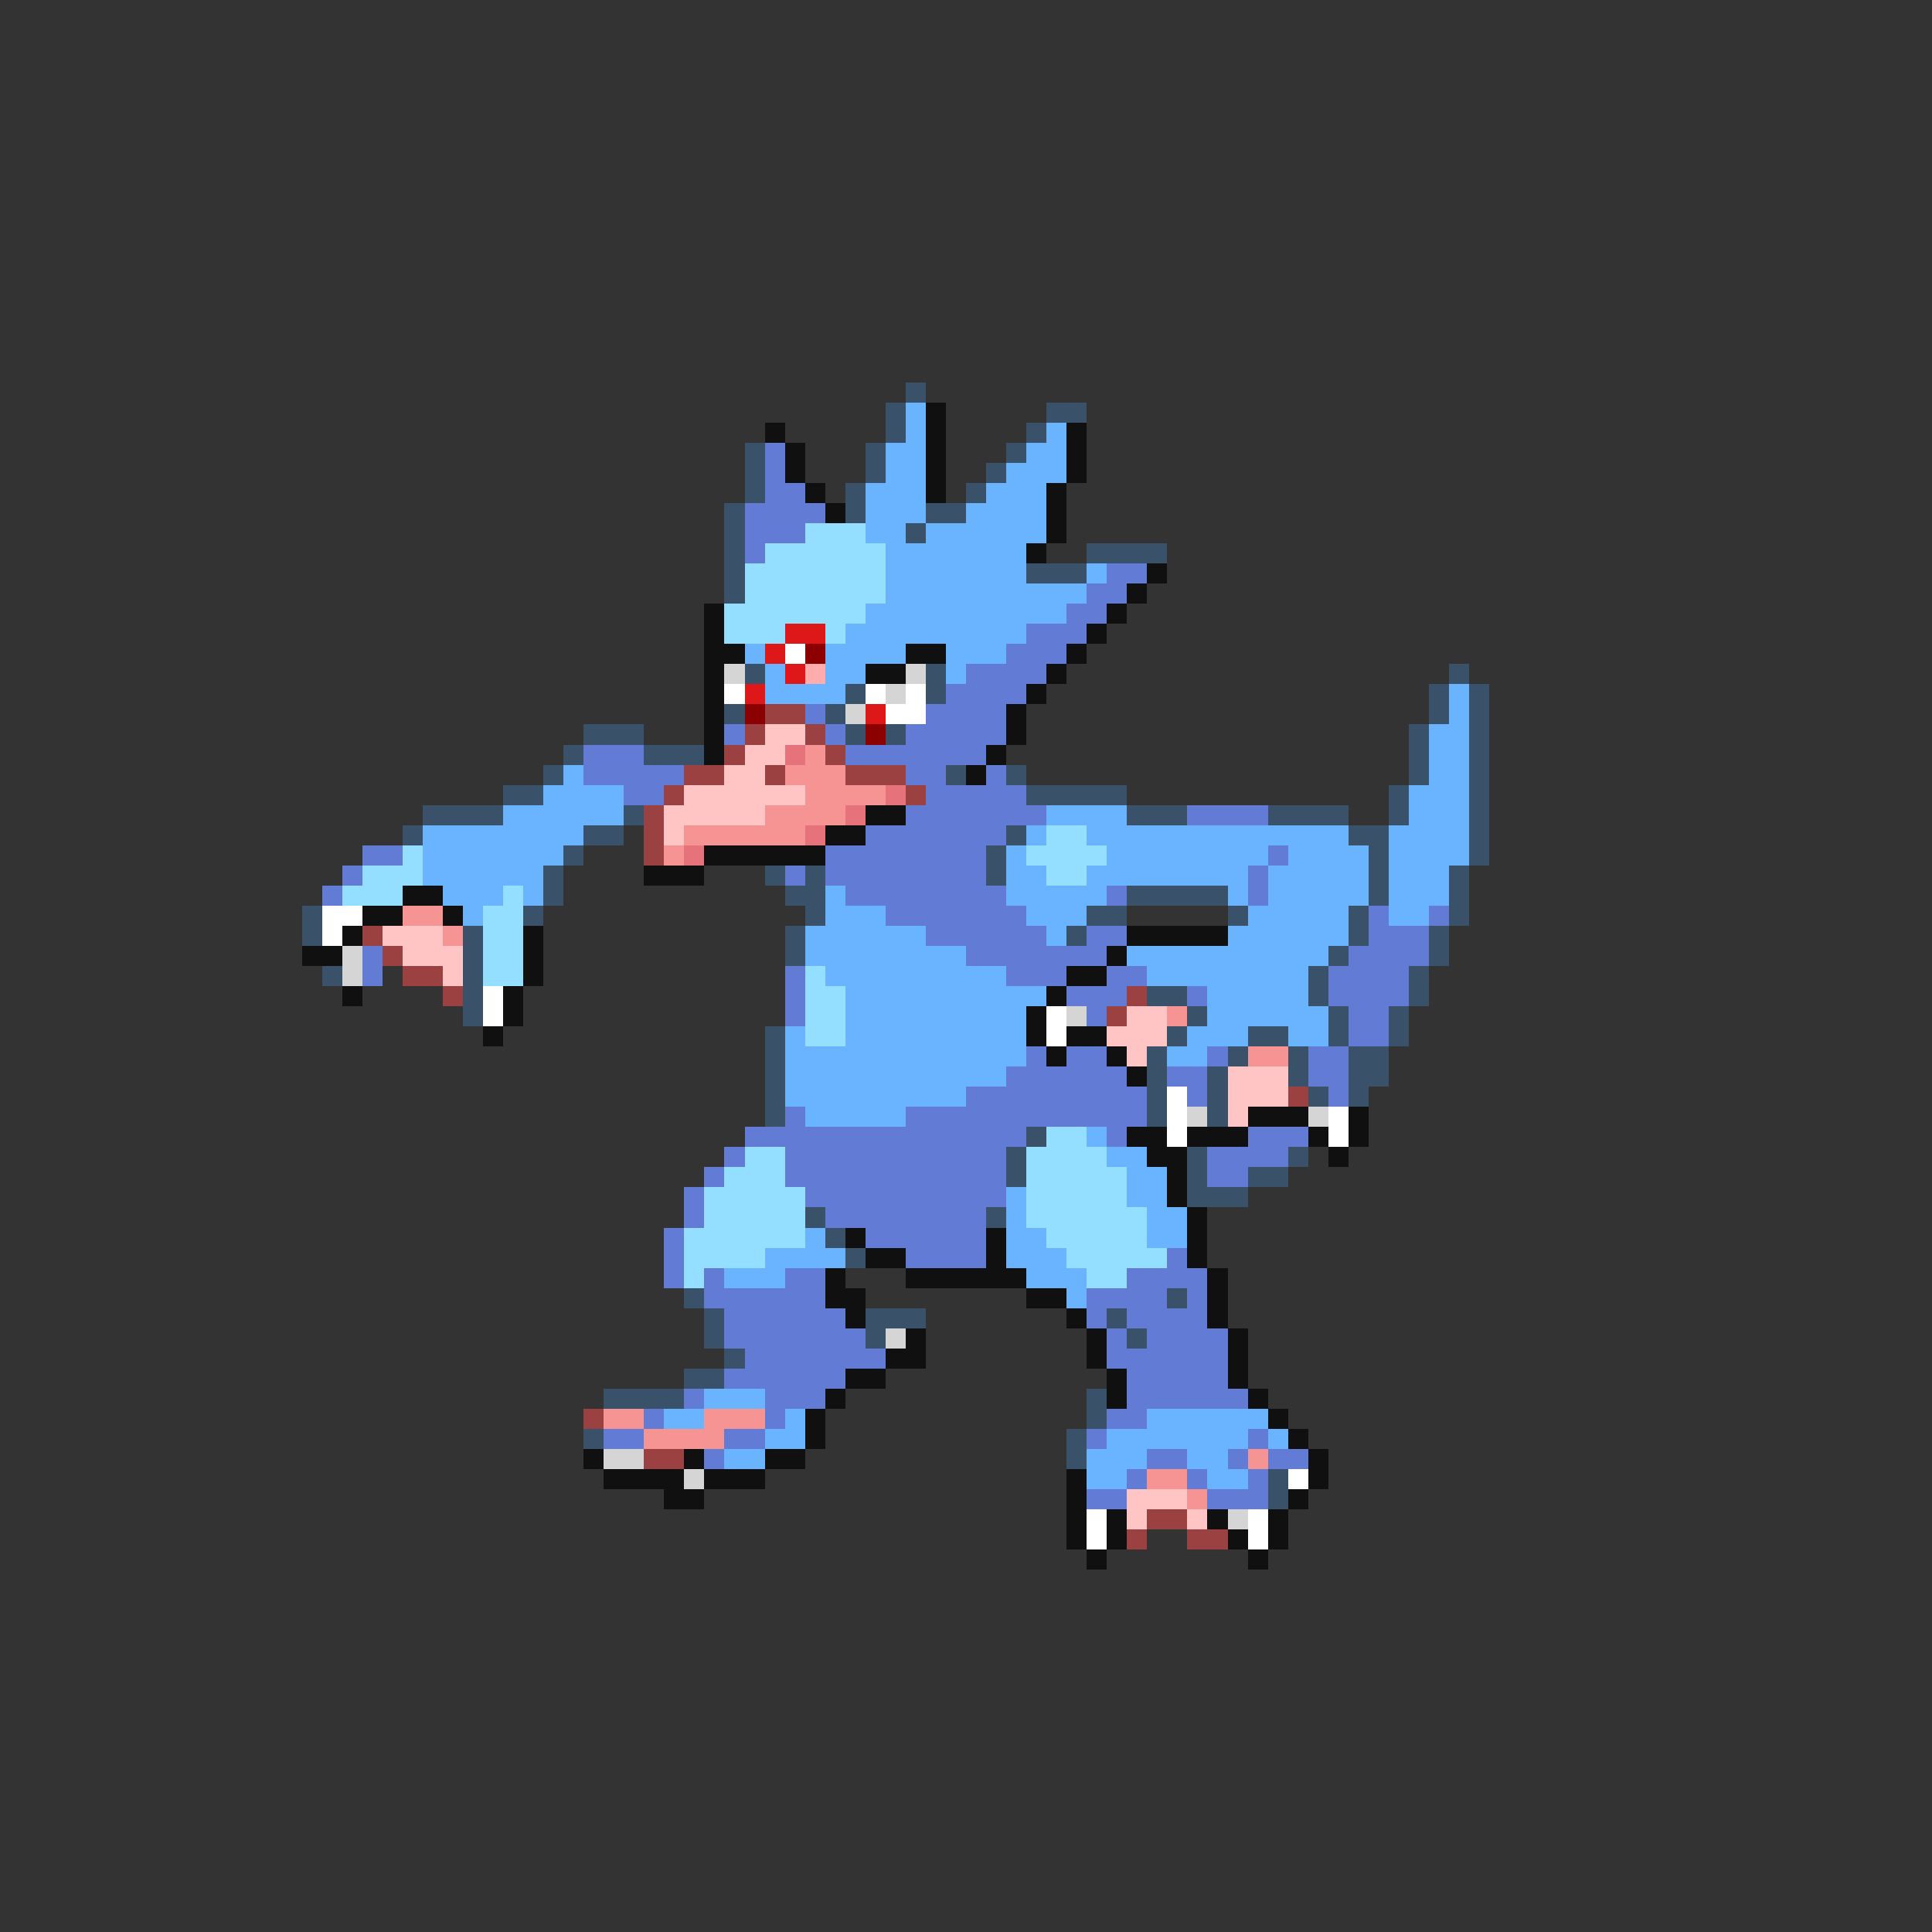 <svg xmlns="http://www.w3.org/2000/svg" viewBox="0 -0.5 96 96" shape-rendering="crispEdges">
<rect x="0" y="-0.5" width="96" height="96" fill="#333333" stroke="none"/>
<path stroke="#39526a" d="M45 19h1M44 20h1M52 20h2M44 21h1M51 21h1M37 22h1M43 22h1M50 22h1M37 23h1M43 23h1M49 23h1M37 24h1M42 24h1M48 24h1M36 25h1M42 25h1M46 25h2M36 26h1M45 26h1M36 27h1M54 27h4M36 28h1M51 28h3M36 29h1M37 33h1M46 33h1M72 33h1M42 34h1M46 34h1M71 34h1M73 34h1M36 35h1M41 35h1M71 35h1M73 35h1M29 36h3M42 36h1M44 36h1M70 36h1M73 36h1M28 37h1M32 37h3M70 37h1M73 37h1M27 38h1M47 38h1M50 38h1M70 38h1M73 38h1M25 39h2M51 39h5M69 39h1M73 39h1M21 40h4M31 40h1M56 40h3M63 40h4M69 40h1M73 40h1M20 41h1M29 41h2M50 41h1M67 41h2M73 41h1M28 42h1M49 42h1M68 42h1M73 42h1M27 43h1M38 43h1M40 43h1M49 43h1M68 43h1M72 43h1M27 44h1M39 44h2M56 44h5M68 44h1M72 44h1M15 45h1M26 45h1M40 45h1M54 45h2M61 45h1M67 45h1M72 45h1M15 46h1M23 46h1M39 46h1M53 46h1M67 46h1M71 46h1M23 47h1M39 47h1M66 47h1M71 47h1M16 48h1M23 48h1M65 48h1M70 48h1M23 49h1M57 49h2M65 49h1M70 49h1M23 50h1M59 50h1M66 50h1M69 50h1M38 51h1M58 51h1M62 51h2M66 51h1M69 51h1M38 52h1M57 52h1M61 52h1M64 52h1M67 52h2M38 53h1M57 53h1M60 53h1M64 53h1M67 53h2M38 54h1M57 54h1M60 54h1M65 54h1M67 54h1M38 55h1M57 55h1M60 55h1M51 56h1M50 57h1M59 57h1M64 57h1M50 58h1M59 58h1M62 58h2M59 59h3M40 60h1M49 60h1M41 61h1M42 62h1M34 64h1M58 64h1M35 65h1M43 65h3M55 65h1M35 66h1M43 66h1M56 66h1M36 67h1M34 68h2M30 69h4M54 69h1M54 70h1M29 71h1M53 71h1M53 72h1M63 73h1M63 74h1" />
<path stroke="#6ab4ff" d="M45 20h1M45 21h1M52 21h1M44 22h2M51 22h2M44 23h2M50 23h3M43 24h3M49 24h3M43 25h3M48 25h4M43 26h2M46 26h6M44 27h7M44 28h7M54 28h1M44 29h10M43 30h10M42 31h9M37 32h1M41 32h4M47 32h3M38 33h1M41 33h2M47 33h1M38 34h4M72 34h1M72 35h1M71 36h2M71 37h2M28 38h1M71 38h2M27 39h4M70 39h3M25 40h6M52 40h4M70 40h3M21 41h8M51 41h1M54 41h13M69 41h4M21 42h7M50 42h1M55 42h8M64 42h4M69 42h4M21 43h6M50 43h2M54 43h8M63 43h5M69 43h3M22 44h3M26 44h1M41 44h1M50 44h5M61 44h1M63 44h5M69 44h3M23 45h1M41 45h3M51 45h3M62 45h5M69 45h2M40 46h6M52 46h1M61 46h6M40 47h8M56 47h10M41 48h9M57 48h8M42 49h10M60 49h5M42 50h9M60 50h6M39 51h1M42 51h9M59 51h3M64 51h2M39 52h12M58 52h2M39 53h11M39 54h9M40 55h5M54 56h1M55 57h2M56 58h2M50 59h1M56 59h2M50 60h1M57 60h2M40 61h1M50 61h2M57 61h2M38 62h4M50 62h3M36 63h3M51 63h3M53 64h1M35 69h3M33 70h2M39 70h1M57 70h6M38 71h2M55 71h7M63 71h1M36 72h2M54 72h3M59 72h2M54 73h2M60 73h2" />
<path stroke="#101010" d="M46 20h1M38 21h1M46 21h1M53 21h1M39 22h1M46 22h1M53 22h1M39 23h1M46 23h1M53 23h1M40 24h1M46 24h1M52 24h1M41 25h1M52 25h1M52 26h1M51 27h1M57 28h1M56 29h1M35 30h1M55 30h1M35 31h1M54 31h1M35 32h2M45 32h2M53 32h1M35 33h1M43 33h2M52 33h1M35 34h1M51 34h1M35 35h1M50 35h1M35 36h1M50 36h1M35 37h1M49 37h1M48 38h1M43 40h2M41 41h2M35 42h6M32 43h3M20 44h2M18 45h2M22 45h1M17 46h1M26 46h1M56 46h5M15 47h2M26 47h1M55 47h1M26 48h1M53 48h2M17 49h1M25 49h1M52 49h1M25 50h1M51 50h1M24 51h1M51 51h1M53 51h2M52 52h1M55 52h1M56 53h1M62 55h3M67 55h1M56 56h2M59 56h3M65 56h1M67 56h1M57 57h2M66 57h1M58 58h1M58 59h1M59 60h1M42 61h1M49 61h1M59 61h1M43 62h2M49 62h1M59 62h1M41 63h1M45 63h6M60 63h1M41 64h2M51 64h2M60 64h1M42 65h1M53 65h1M60 65h1M45 66h1M54 66h1M61 66h1M44 67h2M54 67h1M61 67h1M42 68h2M55 68h1M61 68h1M41 69h1M55 69h1M62 69h1M40 70h1M63 70h1M40 71h1M64 71h1M29 72h1M34 72h1M38 72h2M65 72h1M30 73h4M35 73h3M53 73h1M65 73h1M33 74h2M53 74h1M64 74h1M53 75h1M55 75h1M60 75h1M63 75h1M53 76h1M55 76h1M61 76h1M63 76h1M54 77h1M62 77h1" />
<path stroke="#627bd5" d="M38 22h1M38 23h1M38 24h2M37 25h4M37 26h3M37 27h1M55 28h2M54 29h2M53 30h2M51 31h3M50 32h3M48 33h4M47 34h4M40 35h1M46 35h4M36 36h1M41 36h1M45 36h5M29 37h3M42 37h7M29 38h5M45 38h2M49 38h1M31 39h2M46 39h5M45 40h7M59 40h4M43 41h7M18 42h2M41 42h8M63 42h1M17 43h1M39 43h1M41 43h8M62 43h1M16 44h1M42 44h8M55 44h1M62 44h1M44 45h7M68 45h1M71 45h1M46 46h6M54 46h2M68 46h3M18 47h1M48 47h7M67 47h4M18 48h1M39 48h1M50 48h3M55 48h2M66 48h4M39 49h1M53 49h3M59 49h1M66 49h4M39 50h1M54 50h1M67 50h2M67 51h2M51 52h1M53 52h2M60 52h1M65 52h2M50 53h6M58 53h2M65 53h2M48 54h9M59 54h1M66 54h1M39 55h1M45 55h12M37 56h14M55 56h1M62 56h3M36 57h1M39 57h11M60 57h4M35 58h1M39 58h11M60 58h2M34 59h1M40 59h10M34 60h1M41 60h8M33 61h1M43 61h6M33 62h1M45 62h4M58 62h1M33 63h1M35 63h1M39 63h2M56 63h4M35 64h6M54 64h4M59 64h1M36 65h6M54 65h1M56 65h4M36 66h7M55 66h1M57 66h4M37 67h7M55 67h6M36 68h6M56 68h5M34 69h1M38 69h3M56 69h6M32 70h1M38 70h1M55 70h2M30 71h2M36 71h2M54 71h1M62 71h1M35 72h1M57 72h2M61 72h1M63 72h2M56 73h1M59 73h1M62 73h1M54 74h2M60 74h3" />
<path stroke="#94deff" d="M40 26h3M38 27h6M37 28h7M37 29h7M36 30h7M36 31h3M41 31h1M52 41h2M20 42h1M51 42h4M18 43h3M52 43h2M17 44h3M25 44h1M24 45h2M24 46h2M24 47h2M24 48h2M40 48h1M40 49h2M40 50h2M40 51h2M52 56h2M37 57h2M51 57h4M36 58h3M51 58h5M35 59h5M51 59h5M35 60h5M51 60h6M34 61h6M52 61h5M34 62h4M53 62h5M34 63h1M54 63h2" />
<path stroke="#de1818" d="M39 31h2M38 32h1M39 33h1M37 34h1M43 35h1" />
<path stroke="#ffffff" d="M39 32h1M36 34h1M43 34h1M45 34h1M44 35h2M16 45h2M16 46h1M24 49h1M24 50h1M52 50h1M52 51h1M58 54h1M58 55h1M66 55h1M58 56h1M66 56h1M64 73h1M54 75h1M62 75h1M54 76h1M62 76h1" />
<path stroke="#8b0000" d="M40 32h1M37 35h1M43 36h1" />
<path stroke="#d5d5d5" d="M36 33h1M45 33h1M44 34h1M42 35h1M17 47h1M17 48h1M53 50h1M59 55h1M65 55h1M44 66h1M30 72h2M34 73h1M61 75h1" />
<path stroke="#ffacac" d="M40 33h1" />
<path stroke="#9c4141" d="M38 35h2M37 36h1M40 36h1M36 37h1M41 37h1M34 38h2M38 38h1M42 38h3M33 39h1M45 39h1M32 40h1M32 41h1M32 42h1M18 46h1M19 47h1M20 48h2M22 49h1M56 49h1M55 50h1M64 54h1M29 70h1M32 72h2M57 75h2M56 76h1M59 76h2" />
<path stroke="#ffc5c5" d="M38 36h2M37 37h2M36 38h2M34 39h6M33 40h5M33 41h1M19 46h3M20 47h3M22 48h1M56 50h2M55 51h3M56 52h1M61 53h3M61 54h3M61 55h1M56 74h3M56 75h1M59 75h1" />
<path stroke="#e6737b" d="M39 37h1M44 39h1M42 40h1M40 41h1M34 42h1" />
<path stroke="#f69494" d="M40 37h1M39 38h3M40 39h4M38 40h4M34 41h6M33 42h1M20 45h2M22 46h1M58 50h1M62 52h2M30 70h2M35 70h3M32 71h4M62 72h1M57 73h2M59 74h1" />
</svg>